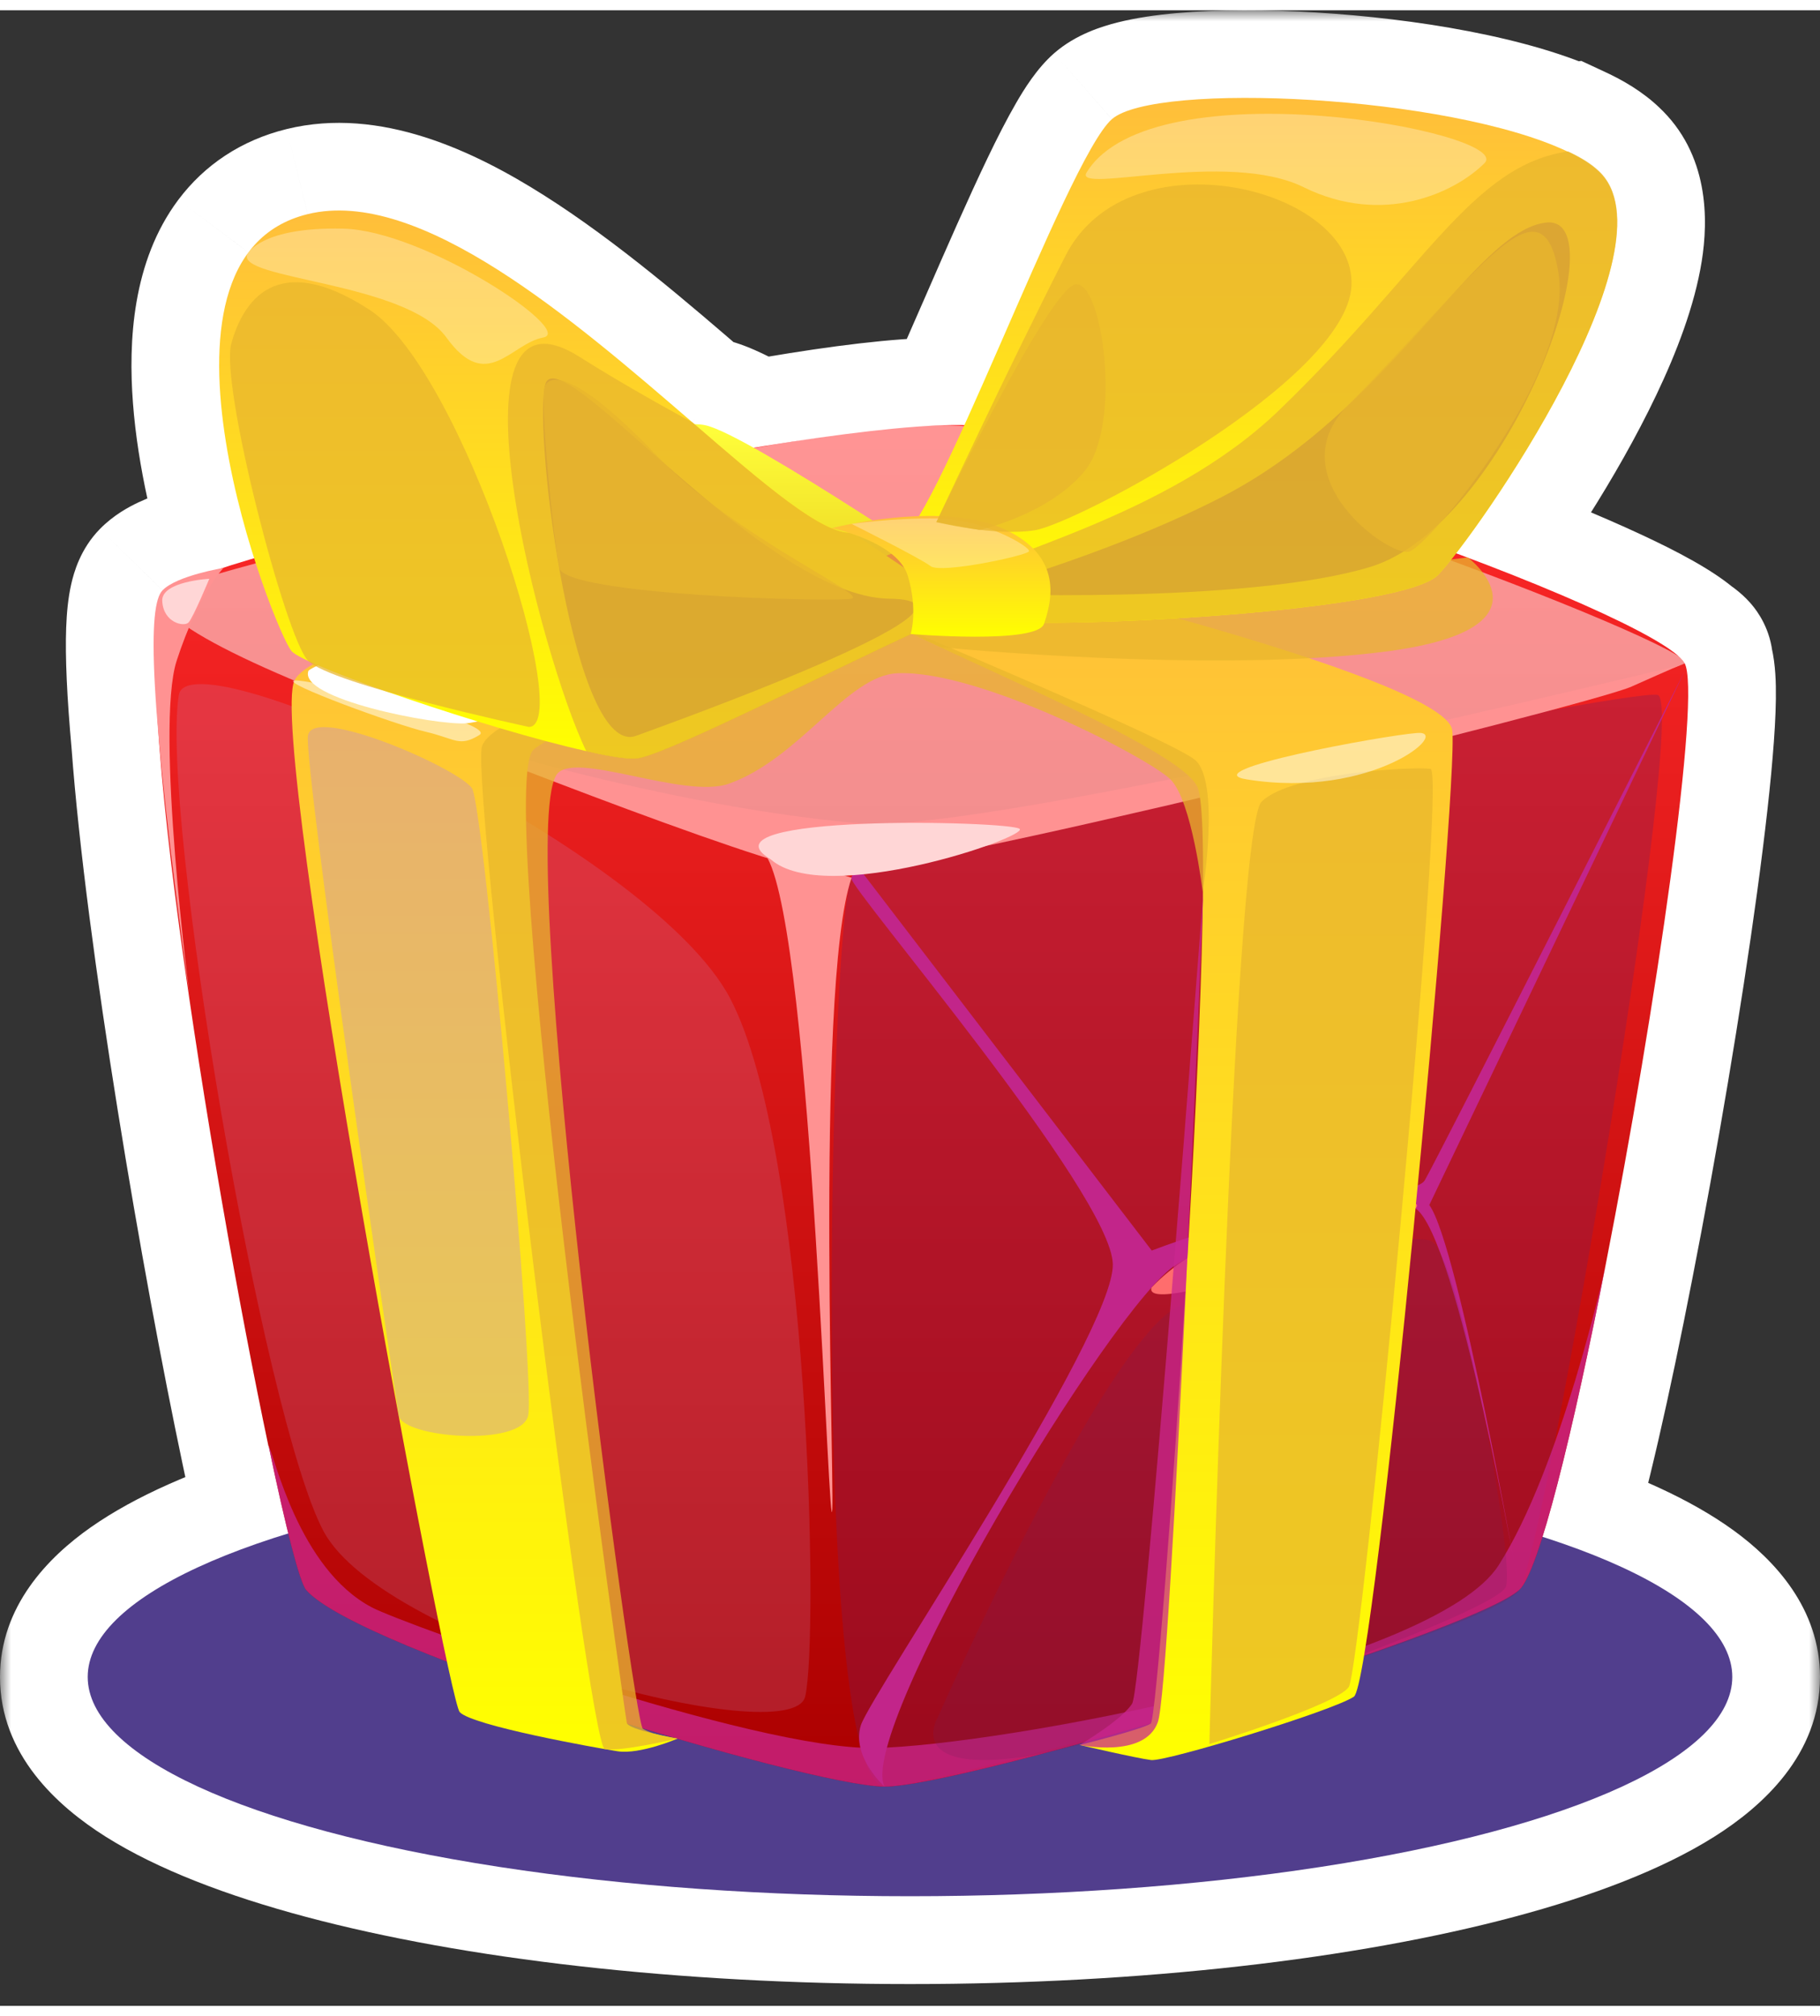 <svg width="65" height="72" viewBox="0 0 83 91" fill="none" xmlns="http://www.w3.org/2000/svg">
<rect x="0" y="0" width="83" height="91" fill="#333333" stroke="none"/>
<mask id="path-1-outside-1_38_129" maskUnits="userSpaceOnUse" x="0" y="0" width="83" height="91" fill="black">
<rect fill="white" width="83" height="91"/>
<path fill-rule="evenodd" clip-rule="evenodd" d="M45.884 14.614C45.237 16.097 44.59 17.578 43.981 18.919C43.796 18.914 43.617 18.912 43.445 18.915C43.277 18.917 43.102 18.922 42.921 18.929L42.908 18.929C41.092 18.943 38.509 19.263 35.556 19.762C35.166 19.823 34.771 19.887 34.37 19.953C33.384 19.404 32.596 19.02 32.177 18.929C32.045 18.899 31.874 18.882 31.67 18.876L31.572 18.791L31.524 18.75C26.123 14.093 19.119 8.052 14.03 9.3C12.84 9.592 11.964 10.202 11.338 11.034L11.328 11.047C8.941 14.243 10.223 20.688 11.589 24.991C11.047 25.151 10.549 25.305 10.099 25.451C9.684 25.526 7.99 25.863 7.413 26.453C6.989 26.885 6.831 28.647 7.253 33.361C7.899 42.107 10.438 56.935 12.242 65.475L12.255 65.489C12.58 67.048 12.883 68.396 13.146 69.46C7.448 71.214 4 73.502 4 76.005C4 81.528 20.789 86.005 41.5 86.005C62.211 86.005 79 81.528 79 76.005C79 73.575 75.75 71.347 70.346 69.614C71.19 66.921 72.229 62.326 73.23 57.181C75.505 45.59 77.589 31.257 76.83 29.785L76.835 29.781C76.905 29.732 76.803 29.622 76.552 29.46C75.455 28.477 71.684 26.753 66.976 24.98C66.955 24.962 66.943 24.953 66.943 24.953L66.915 24.957C66.747 24.893 66.577 24.83 66.406 24.766C69.217 21.141 76.148 10.334 72.914 7.333C72.57 7.003 72.102 6.714 71.511 6.439L71.478 6.444C66.059 3.866 52.688 3.25 50.709 4.967C49.715 5.837 47.795 10.235 45.884 14.614Z"/>
</mask>
<path fill-rule="evenodd" clip-rule="evenodd" d="M45.884 14.614C45.237 16.097 44.59 17.578 43.981 18.919C43.796 18.914 43.617 18.912 43.445 18.915C43.277 18.917 43.102 18.922 42.921 18.929L42.908 18.929C41.092 18.943 38.509 19.263 35.556 19.762C35.166 19.823 34.771 19.887 34.37 19.953C33.384 19.404 32.596 19.02 32.177 18.929C32.045 18.899 31.874 18.882 31.67 18.876L31.572 18.791L31.524 18.75C26.123 14.093 19.119 8.052 14.03 9.3C12.84 9.592 11.964 10.202 11.338 11.034L11.328 11.047C8.941 14.243 10.223 20.688 11.589 24.991C11.047 25.151 10.549 25.305 10.099 25.451C9.684 25.526 7.99 25.863 7.413 26.453C6.989 26.885 6.831 28.647 7.253 33.361C7.899 42.107 10.438 56.935 12.242 65.475L12.255 65.489C12.58 67.048 12.883 68.396 13.146 69.46C7.448 71.214 4 73.502 4 76.005C4 81.528 20.789 86.005 41.5 86.005C62.211 86.005 79 81.528 79 76.005C79 73.575 75.75 71.347 70.346 69.614C71.19 66.921 72.229 62.326 73.23 57.181C75.505 45.59 77.589 31.257 76.83 29.785L76.835 29.781C76.905 29.732 76.803 29.622 76.552 29.46C75.455 28.477 71.684 26.753 66.976 24.98C66.955 24.962 66.943 24.953 66.943 24.953L66.915 24.957C66.747 24.893 66.577 24.83 66.406 24.766C69.217 21.141 76.148 10.334 72.914 7.333C72.57 7.003 72.102 6.714 71.511 6.439L71.478 6.444C66.059 3.866 52.688 3.25 50.709 4.967C49.715 5.837 47.795 10.235 45.884 14.614Z" fill="white"/>
<path d="M43.981 18.919L43.871 22.917L46.525 22.99L47.623 20.573L43.981 18.919ZM45.884 14.614L49.55 16.214V16.214L45.884 14.614ZM43.445 18.915L43.499 22.915L43.505 22.915L43.445 18.915ZM42.921 18.929L42.951 22.928L43.011 22.928L43.071 22.926L42.921 18.929ZM42.908 18.929L42.878 14.929L42.876 14.929L42.908 18.929ZM35.556 19.762L36.174 23.715L36.199 23.711L36.224 23.706L35.556 19.762ZM34.37 19.953L32.422 23.447L33.642 24.127L35.019 23.9L34.37 19.953ZM32.177 18.929L31.295 22.83L31.308 22.833L31.321 22.836L32.177 18.929ZM31.67 18.876L29.053 21.902L30.132 22.834L31.557 22.875L31.67 18.876ZM31.572 18.791L34.188 15.766L34.184 15.762L31.572 18.791ZM31.524 18.75L28.912 21.779L28.912 21.779L31.524 18.75ZM14.03 9.3L13.078 5.415L13.077 5.415L14.03 9.3ZM11.338 11.034L8.142 8.629L8.138 8.634L11.338 11.034ZM11.328 11.047L8.128 8.648L8.123 8.654L11.328 11.047ZM11.589 24.991L12.719 28.828L16.637 27.674L15.402 23.782L11.589 24.991ZM10.099 25.451L10.812 29.387L11.079 29.339L11.337 29.255L10.099 25.451ZM7.413 26.453L10.269 29.253L10.27 29.252L7.413 26.453ZM7.253 33.361L11.242 33.066L11.24 33.035L11.237 33.005L7.253 33.361ZM12.242 65.475L8.328 66.302L8.574 67.464L9.413 68.304L12.242 65.475ZM12.255 65.489L16.172 64.674L15.928 63.505L15.084 62.661L12.255 65.489ZM13.146 69.46L14.322 73.283L17.937 72.171L17.029 68.5L13.146 69.46ZM70.346 69.614L66.529 68.418L65.34 72.21L69.124 73.423L70.346 69.614ZM73.23 57.181L69.305 56.411L69.304 56.417L73.23 57.181ZM76.83 29.785L74.59 26.471L71.648 28.459L73.275 31.617L76.83 29.785ZM76.835 29.781L79.075 33.095L79.105 33.075L79.135 33.054L76.835 29.781ZM76.552 29.46L73.882 32.439L74.119 32.651L74.386 32.823L76.552 29.46ZM66.976 24.98L64.456 28.086L64.96 28.494L65.566 28.723L66.976 24.98ZM66.943 24.953L69.368 21.772L68.076 20.787L66.463 20.982L66.943 24.953ZM66.915 24.957L65.507 28.701L66.423 29.045L67.395 28.928L66.915 24.957ZM66.406 24.766L63.245 22.315L59.907 26.619L65.013 28.516L66.406 24.766ZM72.914 7.333L70.144 10.219L70.168 10.243L70.193 10.266L72.914 7.333ZM71.511 6.439L73.197 2.812L72.114 2.308L70.932 2.481L71.511 6.439ZM71.478 6.444L69.759 10.056L70.856 10.578L72.057 10.402L71.478 6.444ZM50.709 4.967L48.087 1.947L48.081 1.952L48.075 1.957L50.709 4.967ZM47.623 20.573C48.247 19.2 48.906 17.691 49.55 16.214L42.218 13.014C41.568 14.504 40.934 15.956 40.339 17.264L47.623 20.573ZM43.505 22.915C43.615 22.913 43.737 22.914 43.871 22.917L44.091 14.92C43.854 14.914 43.618 14.912 43.384 14.915L43.505 22.915ZM43.071 22.926C43.224 22.92 43.366 22.916 43.499 22.915L43.391 14.915C43.188 14.918 42.981 14.924 42.771 14.931L43.071 22.926ZM42.938 22.929L42.951 22.928L42.891 14.929L42.878 14.929L42.938 22.929ZM36.224 23.706C39.138 23.213 41.46 22.941 42.94 22.929L42.876 14.929C40.725 14.946 37.88 15.312 34.889 15.819L36.224 23.706ZM35.019 23.9C35.41 23.835 35.795 23.774 36.174 23.715L34.938 15.81C34.538 15.873 34.131 15.938 33.72 16.006L35.019 23.9ZM31.321 22.836C31.146 22.798 31.062 22.761 31.113 22.78C31.146 22.793 31.224 22.825 31.353 22.886C31.613 23.009 31.971 23.195 32.422 23.447L36.317 16.459C35.783 16.162 35.254 15.881 34.769 15.652C34.36 15.459 33.713 15.17 33.033 15.021L31.321 22.836ZM31.557 22.875C31.582 22.875 31.575 22.876 31.541 22.872C31.512 22.869 31.423 22.859 31.295 22.83L33.059 15.027C32.569 14.916 32.109 14.887 31.783 14.878L31.557 22.875ZM28.955 21.817L29.053 21.902L34.286 15.851L34.188 15.766L28.955 21.817ZM28.912 21.779L28.959 21.82L34.184 15.762L34.136 15.721L28.912 21.779ZM14.983 13.185C15.792 12.987 17.541 13.306 20.523 15.191C23.288 16.94 26.16 19.407 28.912 21.779L34.136 15.721C31.487 13.436 28.157 10.554 24.798 8.43C21.655 6.442 17.358 4.366 13.078 5.415L14.983 13.185ZM14.535 13.439C14.586 13.37 14.628 13.334 14.668 13.308C14.709 13.281 14.8 13.23 14.983 13.185L13.077 5.415C11.003 5.924 9.33 7.05 8.142 8.629L14.535 13.439ZM14.529 13.447L14.539 13.433L8.138 8.634L8.128 8.648L14.529 13.447ZM15.402 23.782C14.77 21.792 14.201 19.429 14.04 17.302C13.865 14.991 14.241 13.832 14.533 13.441L8.123 8.654C6.029 11.458 5.852 15.12 6.063 17.906C6.288 20.876 7.042 23.887 7.776 26.201L15.402 23.782ZM11.337 29.255C11.744 29.122 12.206 28.98 12.719 28.828L10.459 21.154C9.889 21.322 9.354 21.487 8.862 21.647L11.337 29.255ZM10.27 29.252C10.077 29.449 9.913 29.561 9.839 29.609C9.797 29.636 9.765 29.654 9.746 29.664C9.728 29.674 9.717 29.679 9.717 29.679C9.717 29.679 9.723 29.676 9.737 29.67C9.751 29.665 9.77 29.657 9.795 29.648C9.846 29.629 9.91 29.608 9.986 29.584C10.142 29.537 10.312 29.493 10.472 29.457C10.628 29.421 10.752 29.398 10.812 29.387L9.387 21.515C9.111 21.565 8.41 21.701 7.648 21.933C7.267 22.05 6.795 22.213 6.319 22.437C5.896 22.635 5.187 23.009 4.556 23.653L10.27 29.252ZM11.237 33.005C11.031 30.698 10.983 29.277 11.013 28.448C11.028 28.027 11.06 27.894 11.051 27.935C11.045 27.962 11.012 28.104 10.92 28.31C10.83 28.51 10.639 28.875 10.269 29.253L4.556 23.653C3.666 24.561 3.369 25.634 3.248 26.169C3.103 26.809 3.043 27.492 3.018 28.155C2.969 29.493 3.053 31.31 3.269 33.717L11.237 33.005ZM16.155 64.649C14.366 56.177 11.869 41.55 11.242 33.066L3.264 33.656C3.929 42.664 6.51 57.694 8.328 66.302L16.155 64.649ZM15.084 62.661L15.07 62.647L9.413 68.304L9.427 68.317L15.084 62.661ZM17.029 68.5C16.781 67.5 16.49 66.203 16.172 64.674L8.339 66.305C8.67 67.893 8.984 69.293 9.263 70.42L17.029 68.5ZM8 76.005C8 76.727 7.525 76.573 8.733 75.726C9.822 74.963 11.663 74.102 14.322 73.283L11.969 65.637C8.931 66.572 6.199 67.732 4.139 69.177C2.199 70.538 0 72.78 0 76.005H8ZM41.5 82.005C31.389 82.005 22.377 80.907 16.014 79.211C12.803 78.355 10.493 77.404 9.08 76.513C7.467 75.496 8 75.224 8 76.005H0C0 79.547 2.631 81.905 4.814 83.281C7.196 84.783 10.377 85.987 13.953 86.941C21.162 88.863 30.9 90.005 41.5 90.005V82.005ZM75 76.005C75 75.224 75.533 75.496 73.92 76.513C72.507 77.404 70.197 78.355 66.986 79.211C60.623 80.907 51.611 82.005 41.5 82.005V90.005C52.1 90.005 61.838 88.863 69.047 86.941C72.623 85.987 75.804 84.783 78.186 83.281C80.368 81.905 83 79.547 83 76.005H75ZM69.124 73.423C71.635 74.228 73.35 75.062 74.354 75.788C75.456 76.586 75 76.709 75 76.005H83C83 72.871 80.919 70.664 79.045 69.308C77.072 67.88 74.461 66.733 71.567 65.805L69.124 73.423ZM69.304 56.417C68.305 61.55 67.301 65.954 66.529 68.418L74.162 70.811C75.079 67.886 76.153 63.101 77.157 57.945L69.304 56.417ZM73.275 31.617C73.117 31.311 73.047 31.064 73.02 30.959C72.989 30.84 72.979 30.763 72.977 30.75C72.974 30.73 72.984 30.797 72.987 30.989C72.995 31.369 72.976 31.957 72.918 32.77C72.802 34.379 72.555 36.576 72.204 39.148C71.506 44.278 70.43 50.682 69.305 56.411L77.156 57.952C78.306 52.09 79.409 45.531 80.131 40.228C80.491 37.584 80.764 35.197 80.897 33.342C80.963 32.423 81.001 31.56 80.986 30.828C80.979 30.465 80.957 30.062 80.903 29.664C80.861 29.357 80.753 28.665 80.386 27.952L73.275 31.617ZM74.595 26.467L74.59 26.471L79.07 33.099L79.075 33.095L74.595 26.467ZM74.386 32.823C74.385 32.822 74.337 32.792 74.264 32.735C74.207 32.691 74.03 32.551 73.827 32.323C73.707 32.188 73.118 31.533 72.921 30.451C72.805 29.817 72.823 29.014 73.173 28.192C73.519 27.382 74.064 26.84 74.534 26.509L79.135 33.054C79.624 32.711 80.181 32.155 80.533 31.328C80.89 30.49 80.91 29.669 80.791 29.015C80.586 27.893 79.969 27.191 79.801 27.003C79.368 26.517 78.886 26.205 78.718 26.097L74.386 32.823ZM65.566 28.723C67.86 29.587 69.882 30.423 71.432 31.143C72.209 31.505 72.831 31.82 73.292 32.079C73.806 32.37 73.941 32.491 73.882 32.439L79.222 26.481C78.165 25.534 76.41 24.635 74.805 23.889C73.018 23.058 70.8 22.146 68.386 21.236L65.566 28.723ZM66.943 24.953C64.518 28.134 64.518 28.134 64.518 28.134C64.518 28.134 64.517 28.134 64.517 28.134C64.517 28.134 64.517 28.134 64.517 28.134C64.517 28.134 64.517 28.133 64.516 28.133C64.516 28.133 64.516 28.133 64.515 28.132C64.514 28.131 64.513 28.131 64.512 28.13C64.511 28.129 64.509 28.128 64.507 28.126C64.504 28.124 64.501 28.121 64.498 28.119C64.491 28.114 64.486 28.11 64.481 28.106C64.471 28.098 64.462 28.091 64.456 28.086L69.496 21.873C69.469 21.851 69.444 21.831 69.422 21.814C69.412 21.806 69.402 21.798 69.393 21.791C69.388 21.788 69.384 21.785 69.38 21.781C69.378 21.78 69.376 21.778 69.374 21.777C69.373 21.776 69.372 21.775 69.371 21.775C69.371 21.774 69.37 21.774 69.37 21.773C69.369 21.773 69.369 21.773 69.369 21.773C69.369 21.773 69.369 21.773 69.369 21.773C69.368 21.773 69.368 21.773 69.368 21.773C69.368 21.773 69.368 21.772 66.943 24.953ZM67.395 28.928L67.423 28.924L66.463 20.982L66.435 20.986L67.395 28.928ZM65.013 28.516C65.179 28.578 65.344 28.639 65.507 28.701L68.323 21.213C68.149 21.147 67.975 21.082 67.799 21.017L65.013 28.516ZM70.193 10.266C69.484 9.608 69.886 9.063 69.707 10.181C69.556 11.122 69.09 12.468 68.315 14.097C66.787 17.309 64.519 20.672 63.245 22.315L69.567 27.218C71.104 25.235 73.708 21.382 75.539 17.534C76.444 15.633 77.279 13.488 77.606 11.446C77.905 9.58 77.96 6.559 75.635 4.401L70.193 10.266ZM69.824 10.066C70.004 10.15 70.112 10.211 70.168 10.247C70.223 10.282 70.203 10.276 70.144 10.219L75.684 4.447C74.896 3.691 73.991 3.181 73.197 2.812L69.824 10.066ZM72.057 10.402L72.09 10.397L70.932 2.481L70.899 2.486L72.057 10.402ZM53.331 7.988C52.841 8.413 52.501 8.417 52.924 8.311C53.213 8.238 53.693 8.156 54.38 8.095C55.743 7.974 57.56 7.965 59.559 8.087C63.71 8.342 67.77 9.109 69.759 10.056L73.197 2.832C69.767 1.2 64.432 0.371 60.048 0.102C57.779 -0.037 55.543 -0.039 53.673 0.127C52.744 0.209 51.812 0.341 50.97 0.553C50.262 0.732 49.071 1.093 48.087 1.947L53.331 7.988ZM49.55 16.214C50.515 14.004 51.441 11.883 52.246 10.206C52.649 9.367 52.991 8.705 53.265 8.232C53.621 7.618 53.644 7.714 53.342 7.978L48.075 1.957C47.277 2.655 46.687 3.628 46.344 4.22C45.919 4.953 45.474 5.827 45.035 6.743C44.154 8.578 43.164 10.845 42.218 13.014L49.55 16.214Z" fill="white" mask="url(#path-1-outside-1_38_129)"/>
<ellipse cx="41.5" cy="76" rx="37.5" ry="10" fill="#513E8D"/>
<g clip-path="url(#clip0_38_129)">
<path d="M73.231 57.176C71.745 64.811 70.176 71.234 69.282 72.032C67.039 74.04 43.802 81.041 40.322 81C36.841 80.972 16.328 74.769 13.962 72.032C13.673 71.702 13.026 69.184 12.256 65.484C12.242 65.471 12.242 65.471 12.242 65.471C9.642 53.16 5.514 27.782 7.729 26.393C10.618 24.591 35.3 19.02 43.445 18.91C51.603 18.787 75.528 27.507 76.821 29.763C77.606 31.138 75.514 45.54 73.231 57.176Z" fill="url(#paint0_linear_38_129)"/>
<path opacity="0.5" d="M7.757 26.393C3.905 28.442 32.989 37.961 38.836 37.961C44.683 37.961 75.954 30.396 76.835 29.777C77.716 29.158 51.438 18.855 42.908 18.924C34.378 18.993 8.912 25.788 7.757 26.393Z" fill="white"/>
<path opacity="0.3" d="M40.335 81C36.923 80.574 37.845 41.207 38.836 39.556C39.826 37.906 74.207 30.905 75.597 31.221C76.986 31.537 70.506 70.037 69.296 72.018C68.085 73.999 41.904 81.193 40.335 81Z" fill="#731F5E"/>
<path opacity="0.74" d="M73.231 57.176C71.745 64.797 70.176 71.234 69.282 72.032C67.039 74.04 43.802 81.041 40.322 81C36.841 80.972 16.328 74.769 13.962 72.032C13.673 71.702 13.026 69.184 12.256 65.484C12.503 65.842 13.604 71.069 16.961 72.83C18.392 73.586 34.378 79.349 39.923 79.239C45.481 79.143 65.457 75.457 68.346 70.904C71.18 66.461 73.162 57.534 73.231 57.176Z" fill="#CA2790"/>
<path d="M40.335 81C39.07 78.4 50.764 58.937 53.653 57.19C56.542 55.43 62.623 53.353 64.549 54.632C66.475 55.911 69.282 72.046 69.282 72.046C69.282 72.046 66.517 56.296 65.182 54.48L76.835 30.121C76.835 30.121 65.457 52.555 64.976 53.353C64.494 54.15 59.5 53.917 52.525 56.557L39.276 39.254C39.276 39.254 38.96 39.144 38.822 39.57C38.698 39.997 50.709 53.985 50.75 57.19C50.791 60.395 39.744 76.75 39.262 78.194C38.808 79.624 40.335 81 40.335 81Z" fill="#C2258A"/>
<path d="M52.511 58.249C52.098 59.707 63.572 55.498 64.549 54.632C65.54 53.752 56.336 54.178 52.511 58.249Z" fill="#FF6D6D"/>
<path opacity="0.2" d="M42.757 77.864C42.757 77.864 50.406 60.56 53.818 59.061C57.23 57.562 63.971 55.622 65.251 56.117C66.53 56.612 69.103 70.656 68.676 71.88C68.25 73.105 51.52 79.033 46.403 79.68C41.285 80.326 42.757 77.864 42.757 77.864Z" fill="#731F5E"/>
<path d="M18.598 32.569C18.598 32.569 34.667 39.006 37.556 39.323C40.445 39.639 72.446 31.716 74.413 30.836C76.381 29.956 76.642 29.859 76.642 29.859C76.642 29.859 44.999 37.59 39.235 37.081C29.329 36.214 18.598 32.569 18.598 32.569Z" fill="#FF9292"/>
<path d="M34.598 38.264C36.827 38.662 37.694 67.506 37.928 68.456C38.162 69.418 37.102 44.577 38.836 39.556L34.598 38.264Z" fill="#FF9292"/>
<path d="M35.148 38.717C31.64 36.627 46.072 36.957 46.499 37.328C46.925 37.686 37.639 40.904 35.148 38.717Z" fill="#FFD6D6"/>
<path opacity="0.2" d="M8.156 31.221C8.624 28.415 29.687 38.14 33.305 45.072C36.923 51.991 37.35 74.343 36.717 76.901C36.084 79.459 17.525 74.521 14.759 69.363C11.994 64.192 7.289 36.475 8.156 31.221Z" fill="#C68EC5"/>
<path d="M30.898 78.813C30.898 78.813 29.205 79.542 28.173 79.391C27.128 79.226 21.528 78.222 20.964 77.603C20.4 76.984 12.201 33.27 13.425 30.575C14.649 27.878 37.487 24.591 38.849 24.99C40.212 25.389 42.77 26.833 42.77 26.833C42.77 26.833 26.178 32.115 24.335 33.711C22.491 35.32 28.504 77.781 28.586 78.098C28.655 78.414 30.898 78.813 30.898 78.813Z" fill="url(#paint1_linear_38_129)"/>
<path d="M49.237 79.102C49.237 79.102 51.823 79.707 52.497 79.79C53.171 79.872 60.779 77.547 61.743 76.901C62.706 76.254 66.544 35.32 66.228 32.83C65.911 30.341 43.376 24.99 42.537 24.949C41.697 24.907 39.372 25.389 38.258 26.269C37.13 27.149 53.488 33.078 54.602 35.403C55.73 37.727 52.883 77.836 52.483 78.125C52.112 78.387 49.237 79.102 49.237 79.102Z" fill="url(#paint2_linear_38_129)"/>
<path d="M39.661 27.452C37.143 26.737 21.913 22.5 21.913 22.5L17.401 23.449C17.401 23.449 18.061 21.455 18.584 21.207C19.107 20.974 30.168 18.47 32.177 18.924C34.185 19.364 44.683 26.503 44.683 26.503L39.661 27.452Z" fill="url(#paint3_linear_38_129)"/>
<path d="M66.255 24.715C66.255 24.715 66.241 23.752 65.911 23.174C65.595 22.583 55.895 19.859 54.932 19.777C53.969 19.694 38.836 25.471 38.836 25.471C38.836 25.471 41.326 26.572 43.046 26.819C44.765 27.067 63.517 23.78 63.916 23.78C64.315 23.78 66.255 24.715 66.255 24.715Z" fill="url(#paint4_linear_38_129)"/>
<path opacity="0.74" d="M55.153 79.061C55.153 79.061 56.212 37.397 57.533 36.09C58.853 34.77 64.453 34.481 65.237 34.591C66.021 34.701 62.073 75.663 61.509 76.461C60.958 77.272 55.153 79.061 55.153 79.061Z" fill="#E8B72D"/>
<path opacity="0.74" d="M30.897 78.813C30.897 78.813 28.325 79.418 27.582 79.294C26.839 79.157 21.542 36.008 21.968 33.628C22.395 31.248 40.088 27.7 40.088 27.7C40.088 27.7 53.323 33.215 54.492 34.178C55.661 35.141 54.85 40.217 54.85 40.217C54.85 40.217 54.355 36.035 53.378 35.072C52.401 34.109 44.669 30.066 40.927 30.231C38.643 30.327 36.483 34.109 33.25 35.265C31.186 36.008 26.096 33.683 25.367 34.88C23.496 37.975 28.889 78.043 29.315 78.359C29.783 78.662 30.897 78.813 30.897 78.813Z" fill="#E8B72D"/>
<path d="M14.072 30.107C13.535 31.386 19.891 32.624 21.281 32.514C22.67 32.404 37.845 28.057 38.217 27.452C38.588 26.847 32.026 25.884 30.017 25.939C28.022 25.994 15.901 28.841 14.072 30.107Z" fill="white"/>
<path opacity="0.74" d="M42.922 29.048C42.922 29.048 55.455 30.272 63.311 29.227C71.167 28.167 66.943 24.949 66.943 24.949L40.872 28.099L42.922 29.048Z" fill="#E8B72D"/>
<path opacity="0.5" d="M13.425 30.561C12.737 30.643 18.048 32.583 19.41 32.899C20.772 33.215 20.937 33.614 21.858 33.05C22.767 32.514 14.113 30.478 13.425 30.561Z" fill="white"/>
<path opacity="0.5" d="M56.859 35.072C54.368 34.673 63.022 33.078 64.632 32.954C66.242 32.83 62.596 35.994 56.859 35.072Z" fill="white"/>
<path opacity="0.4" d="M14.044 33.078C14.251 31.634 20.978 34.605 21.528 35.485C22.079 36.352 24.418 62.651 24.087 64.082C23.771 65.526 18.364 65.099 18.185 64.082C17.993 63.064 13.851 34.44 14.044 33.078Z" fill="#C68EC5"/>
<path opacity="0.74" d="M49.237 79.102C49.237 79.102 51.149 77.974 51.63 77.217C52.112 76.475 54.877 40.203 54.877 40.203C54.877 40.203 53.419 76.42 52.8 78.07C52.194 79.734 49.237 79.102 49.237 79.102Z" fill="#CA2790"/>
<path d="M44.119 27.466C44.105 27.466 44.091 27.452 44.091 27.452H44.078C44.023 27.438 43.885 27.466 43.651 27.535C43.555 27.562 43.417 27.617 43.28 27.672C40.404 28.828 30.801 33.793 29.137 34.096C28.738 34.178 27.871 34.041 26.729 33.779C22.326 32.803 13.92 29.928 13.301 29.227C12.517 28.346 5.844 11.304 14.03 9.296C19.134 8.044 26.165 14.124 31.572 18.787C34.832 21.606 37.515 23.917 38.836 23.807C38.836 23.807 40.831 25.141 42.371 26.187C42.385 26.187 42.385 26.187 42.385 26.2C42.633 26.366 42.881 26.544 43.101 26.696C43.417 26.902 43.692 27.108 43.871 27.232C44.023 27.356 44.119 27.438 44.119 27.466Z" fill="url(#paint5_linear_38_129)"/>
<path opacity="0.5" d="M29.026 33.078C26.192 34.178 24.321 19.46 24.858 17.095C25.394 14.729 34.75 26.751 40.555 26.833C46.361 26.902 29.645 32.844 29.026 33.078Z" fill="#731F5E"/>
<path opacity="0.74" d="M44.119 26.833L43.857 27.246L43.802 27.328L43.665 27.548L43.293 27.686C40.418 28.841 30.815 33.807 29.15 34.109C28.751 34.192 27.884 34.054 26.742 33.793C24.679 29.598 20.015 11.758 26.426 15.802C27.994 16.792 29.769 17.81 31.585 18.8C34.846 21.62 37.529 23.931 38.849 23.821C38.849 23.821 39.166 23.202 40.693 24.261C39.799 23.312 40.982 24.22 40.886 24.013C42.179 24.811 43.183 25.54 43.706 26.132C43.94 26.379 44.091 26.613 44.119 26.833Z" fill="#E8B72D"/>
<path d="M65.581 25.747C63.875 27.521 46.196 28.374 44.036 27.7C43.871 27.645 43.706 27.576 43.555 27.493C43.541 27.493 43.541 27.48 43.527 27.48H43.514C43.431 27.438 43.362 27.397 43.28 27.356C43.059 27.218 42.853 27.053 42.647 26.902V26.888C42.44 26.709 42.261 26.517 42.096 26.324C42.096 26.311 42.096 26.311 42.083 26.311C41.34 25.444 40.927 24.467 40.858 24.288C40.844 24.261 40.844 24.261 40.844 24.261C42.427 24.247 48.618 6.792 50.709 4.963C52.69 3.243 66.09 3.862 71.497 6.448C72.089 6.723 72.556 7.012 72.9 7.342C76.546 10.699 67.356 23.917 65.581 25.747Z" fill="url(#paint6_linear_38_129)"/>
<path opacity="0.5" d="M44.064 26.599C44.064 26.599 50.324 24.935 55.579 22.267C63.435 18.278 67.218 10.052 70.506 9.681C73.918 9.296 68.773 23.449 62.513 25.375C56.803 27.122 44.064 26.599 44.064 26.599Z" fill="#731F5E"/>
<path opacity="0.74" d="M65.581 25.747C63.875 27.521 46.196 28.374 44.036 27.7C43.871 27.645 43.706 27.576 43.555 27.493C43.541 27.493 43.541 27.48 43.527 27.48H43.514C43.472 27.466 43.348 27.493 43.156 27.562L42.908 27.975L42.839 27.7L42.647 26.902V26.888C42.66 26.847 42.66 26.806 42.688 26.778C42.757 26.586 42.936 26.407 43.211 26.228C45.302 24.811 53.199 23.161 58.289 18.278C64.921 11.895 67.108 7.067 71.511 6.435C72.102 6.71 72.57 6.999 72.914 7.329C76.546 10.699 67.356 23.917 65.581 25.747Z" fill="#E8B72D"/>
<path d="M37.928 23.614C37.928 23.614 42.812 22.363 45.687 23.614C48.576 24.866 47.93 27.026 47.613 27.975C47.297 28.924 41.532 28.442 41.532 28.442C41.532 28.442 41.876 27.342 41.395 25.774C40.913 24.22 37.928 23.614 37.928 23.614Z" fill="url(#paint7_linear_38_129)"/>
<path opacity="0.3" d="M38.836 23.422C38.836 23.422 41.959 24.976 42.44 25.348C42.922 25.705 46.815 24.866 46.925 24.674C47.035 24.481 44.834 23.188 42.757 23.174C40.679 23.147 38.836 23.422 38.836 23.422Z" fill="white"/>
<path opacity="0.74" d="M42.702 23.339C42.702 23.339 45.935 16.407 48.59 11.194C51.465 5.541 61.839 8.085 61.633 12.556C61.426 16.875 49.072 23.422 47.187 23.711C45.357 24 42.702 23.339 42.702 23.339Z" fill="#E8B72D"/>
<path opacity="0.74" d="M24.115 32.679C26.247 32.679 21.116 16.434 16.851 13.656C12.572 10.877 11.072 13.312 10.549 15.197C10.027 17.081 13.026 28.608 14.044 29.653C15.048 30.726 24.115 32.679 24.115 32.679Z" fill="#E8B72D"/>
<path opacity="0.74" d="M44.669 23.697C44.669 23.697 47.833 23.009 49.484 20.987C51.19 18.883 50.269 12.253 49.03 12.501C47.806 12.748 42.702 23.339 42.702 23.339L44.669 23.697Z" fill="#E8B72D"/>
<path opacity="0.3" d="M11.293 11.098C10.646 12.28 18.515 12.363 20.359 14.921C22.203 17.48 23.289 15.197 24.775 14.921C26.261 14.646 19.368 10.038 15.64 9.956C11.912 9.873 11.293 11.098 11.293 11.098Z" fill="white"/>
<path opacity="0.3" d="M49.553 7.397C48.934 8.415 55.964 6.338 59.459 8.071C63.063 9.846 66.338 8.333 67.7 6.971C69.103 5.568 52.552 2.487 49.553 7.397Z" fill="white"/>
<path opacity="0.74" d="M61.467 18.016C58.248 21.29 63.352 24.935 64.26 24.687C65.182 24.426 71.813 16.476 71.07 11.964C70.328 7.356 67.383 12.019 61.467 18.016Z" fill="#E8B72D"/>
<path opacity="0.74" d="M25.504 25.43C25.78 26.682 38.052 26.998 38.836 26.833C39.606 26.654 33.47 23.986 29.948 20.3C26.426 16.613 25.174 16.558 24.872 17.095C24.555 17.631 25.298 24.481 25.504 25.43Z" fill="#E8B72D"/>
<path d="M8.665 45.1C8.665 45.1 7.055 32.734 8.059 29.653C9.064 26.572 10.192 25.43 10.192 25.43C10.192 25.43 8.073 25.774 7.413 26.448C6.739 27.136 6.739 31.18 8.665 45.1Z" fill="#FF9292"/>
<path d="M7.399 26.943C7.454 27.933 8.39 28.126 8.596 27.92C8.802 27.713 9.545 25.925 9.545 25.925C9.545 25.925 7.344 26.035 7.399 26.943Z" fill="#FFD6D6"/>
</g>
<defs>
<linearGradient id="paint0_linear_38_129" x1="42.056" y1="80.996" x2="42.056" y2="18.912" gradientUnits="userSpaceOnUse">
<stop stop-color="#AB0000"/>
<stop offset="1" stop-color="#FF2929"/>
</linearGradient>
<linearGradient id="paint1_linear_38_129" x1="28.026" y1="79.404" x2="28.026" y2="24.947" gradientUnits="userSpaceOnUse">
<stop stop-color="#FFFF00"/>
<stop offset="1" stop-color="#FFBE3B"/>
</linearGradient>
<linearGradient id="paint2_linear_38_129" x1="52.239" y1="79.784" x2="52.239" y2="24.944" gradientUnits="userSpaceOnUse">
<stop stop-color="#FFFF00"/>
<stop offset="1" stop-color="#FFBE3B"/>
</linearGradient>
<linearGradient id="paint3_linear_38_129" x1="31.049" y1="27.455" x2="31.049" y2="18.874" gradientUnits="userSpaceOnUse">
<stop stop-color="#E8CD1D"/>
<stop offset="1" stop-color="#FFFF3B"/>
</linearGradient>
<linearGradient id="paint4_linear_38_129" x1="52.549" y1="26.827" x2="52.549" y2="19.772" gradientUnits="userSpaceOnUse">
<stop stop-color="#E82E86"/>
<stop offset="1" stop-color="#FF003B"/>
</linearGradient>
<linearGradient id="paint5_linear_38_129" x1="27.059" y1="34.124" x2="27.059" y2="9.131" gradientUnits="userSpaceOnUse">
<stop stop-color="#FFFF00"/>
<stop offset="1" stop-color="#FFBE3B"/>
</linearGradient>
<linearGradient id="paint6_linear_38_129" x1="57.314" y1="27.93" x2="57.314" y2="4" gradientUnits="userSpaceOnUse">
<stop stop-color="#FFFF00"/>
<stop offset="1" stop-color="#FFBE3B"/>
</linearGradient>
<linearGradient id="paint7_linear_38_129" x1="42.923" y1="28.569" x2="42.923" y2="23.056" gradientUnits="userSpaceOnUse">
<stop stop-color="#FFFF00"/>
<stop offset="1" stop-color="#FFBE3B"/>
</linearGradient>
<clipPath id="clip0_38_129">
<rect width="70" height="77" fill="white" transform="translate(7 4)"/>
</clipPath>
</defs>
</svg>
